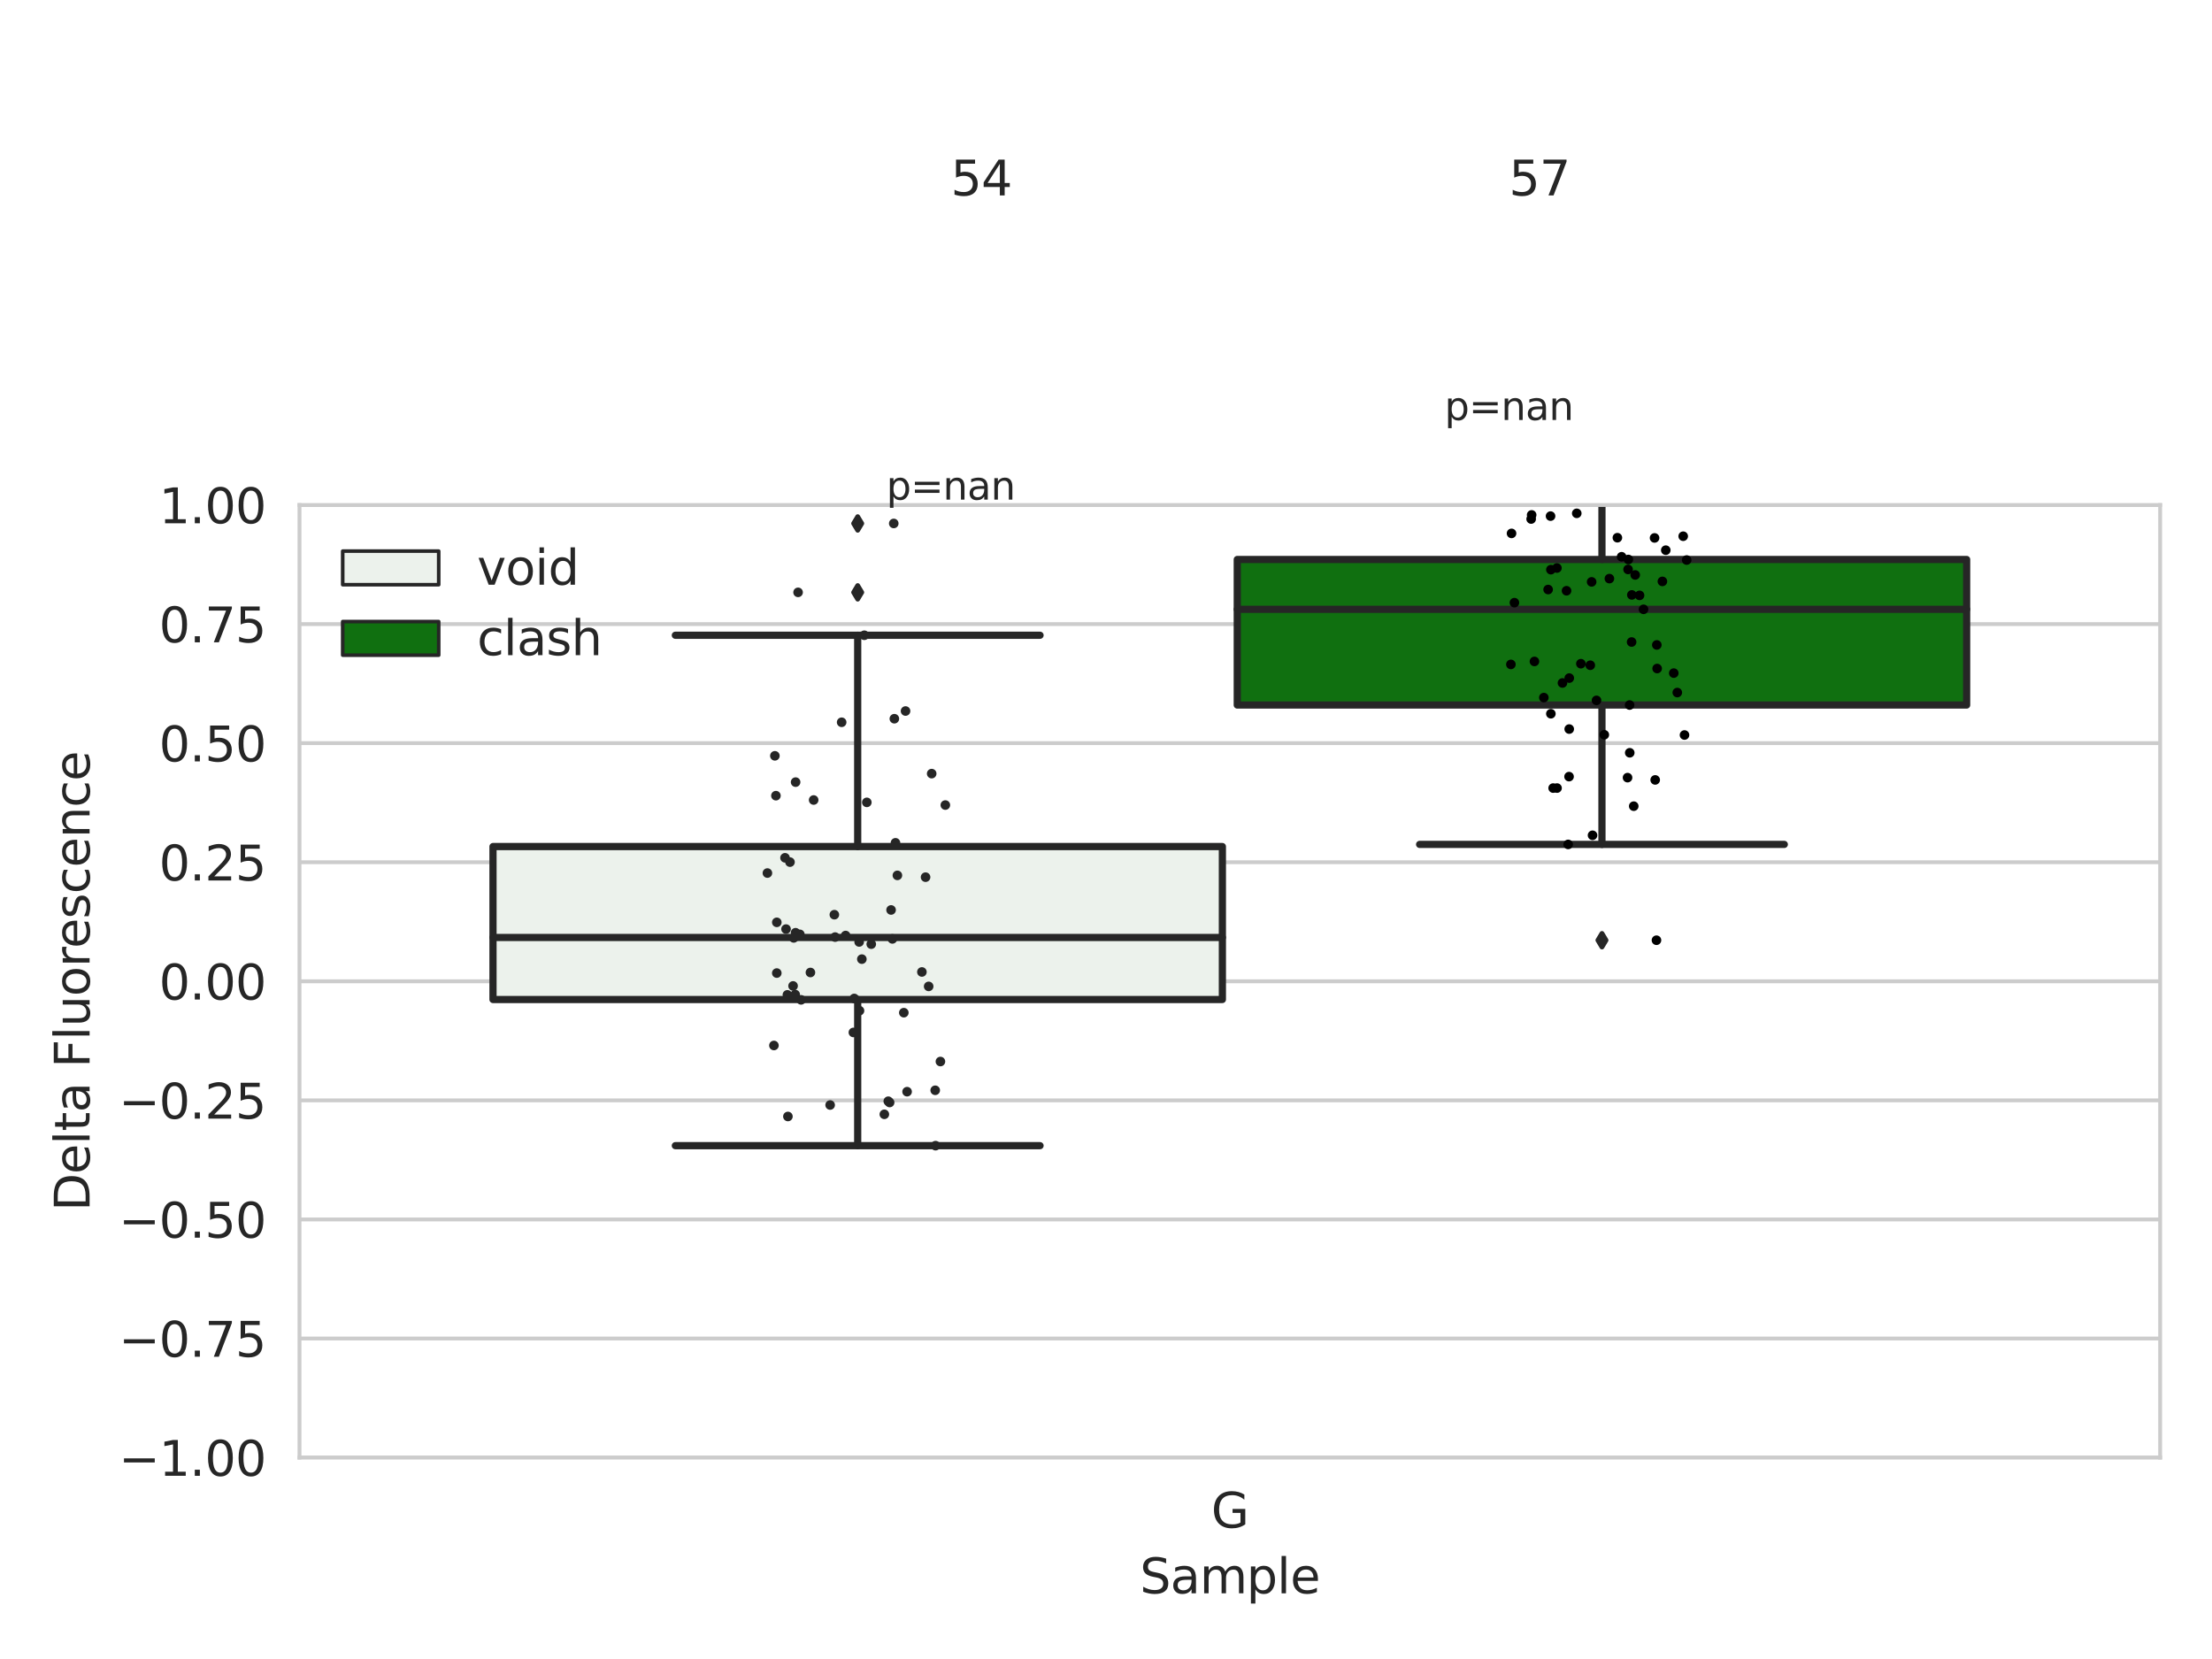 <?xml version="1.0" encoding="utf-8" standalone="no"?>
<!DOCTYPE svg PUBLIC "-//W3C//DTD SVG 1.1//EN"
  "http://www.w3.org/Graphics/SVG/1.1/DTD/svg11.dtd">
<svg xmlns:xlink="http://www.w3.org/1999/xlink" width="460.8pt" height="345.6pt" viewBox="0 0 460.8 345.6" xmlns="http://www.w3.org/2000/svg" version="1.1">
 <defs>
  <style type="text/css">*{stroke-linejoin: round; stroke-linecap: butt}</style>
 </defs>
 <g id="figure_1">
  <g id="patch_1">
   <path d="M 0 345.6 
L 460.8 345.6 
L 460.8 0 
L 0 0 
z
" style="fill: #ffffff"/>
  </g>
  <g id="axes_1">
   <g id="patch_2">
    <path d="M 62.39 303.64 
L 450 303.64 
L 450 105.206 
L 62.39 105.206 
z
" style="fill: #ffffff"/>
   </g>
   <g id="matplotlib.axis_1">
    <g id="xtick_1">
     <g id="text_1">
      <!-- G -->
      <g style="fill: #262626" transform="translate(252.321 318.238)scale(0.1 -0.1)">
       <defs>
        <path id="DejaVuSans-47" d="M 3809 666 
L 3809 1919 
L 2778 1919 
L 2778 2438 
L 4434 2438 
L 4434 434 
Q 4069 175 3628 42 
Q 3188 -91 2688 -91 
Q 1594 -91 976 548 
Q 359 1188 359 2328 
Q 359 3472 976 4111 
Q 1594 4750 2688 4750 
Q 3144 4750 3555 4637 
Q 3966 4525 4313 4306 
L 4313 3634 
Q 3963 3931 3569 4081 
Q 3175 4231 2741 4231 
Q 1884 4231 1454 3753 
Q 1025 3275 1025 2328 
Q 1025 1384 1454 906 
Q 1884 428 2741 428 
Q 3075 428 3337 486 
Q 3600 544 3809 666 
z
" transform="scale(0.016)"/>
       </defs>
       <use xlink:href="#DejaVuSans-47"/>
      </g>
     </g>
    </g>
    <g id="text_2">
     <!-- Sample -->
     <g style="fill: #262626" transform="translate(237.447 331.917)scale(0.1 -0.1)">
      <defs>
       <path id="DejaVuSans-53" d="M 3425 4513 
L 3425 3897 
Q 3066 4069 2747 4153 
Q 2428 4238 2131 4238 
Q 1616 4238 1336 4038 
Q 1056 3838 1056 3469 
Q 1056 3159 1242 3001 
Q 1428 2844 1947 2747 
L 2328 2669 
Q 3034 2534 3370 2195 
Q 3706 1856 3706 1288 
Q 3706 609 3251 259 
Q 2797 -91 1919 -91 
Q 1588 -91 1214 -16 
Q 841 59 441 206 
L 441 856 
Q 825 641 1194 531 
Q 1563 422 1919 422 
Q 2459 422 2753 634 
Q 3047 847 3047 1241 
Q 3047 1584 2836 1778 
Q 2625 1972 2144 2069 
L 1759 2144 
Q 1053 2284 737 2584 
Q 422 2884 422 3419 
Q 422 4038 858 4394 
Q 1294 4750 2059 4750 
Q 2388 4750 2728 4690 
Q 3069 4631 3425 4513 
z
" transform="scale(0.016)"/>
       <path id="DejaVuSans-61" d="M 2194 1759 
Q 1497 1759 1228 1600 
Q 959 1441 959 1056 
Q 959 750 1161 570 
Q 1363 391 1709 391 
Q 2188 391 2477 730 
Q 2766 1069 2766 1631 
L 2766 1759 
L 2194 1759 
z
M 3341 1997 
L 3341 0 
L 2766 0 
L 2766 531 
Q 2569 213 2275 61 
Q 1981 -91 1556 -91 
Q 1019 -91 701 211 
Q 384 513 384 1019 
Q 384 1609 779 1909 
Q 1175 2209 1959 2209 
L 2766 2209 
L 2766 2266 
Q 2766 2663 2505 2880 
Q 2244 3097 1772 3097 
Q 1472 3097 1187 3025 
Q 903 2953 641 2809 
L 641 3341 
Q 956 3463 1253 3523 
Q 1550 3584 1831 3584 
Q 2591 3584 2966 3190 
Q 3341 2797 3341 1997 
z
" transform="scale(0.016)"/>
       <path id="DejaVuSans-6d" d="M 3328 2828 
Q 3544 3216 3844 3400 
Q 4144 3584 4550 3584 
Q 5097 3584 5394 3201 
Q 5691 2819 5691 2113 
L 5691 0 
L 5113 0 
L 5113 2094 
Q 5113 2597 4934 2840 
Q 4756 3084 4391 3084 
Q 3944 3084 3684 2787 
Q 3425 2491 3425 1978 
L 3425 0 
L 2847 0 
L 2847 2094 
Q 2847 2600 2669 2842 
Q 2491 3084 2119 3084 
Q 1678 3084 1418 2786 
Q 1159 2488 1159 1978 
L 1159 0 
L 581 0 
L 581 3500 
L 1159 3500 
L 1159 2956 
Q 1356 3278 1631 3431 
Q 1906 3584 2284 3584 
Q 2666 3584 2933 3390 
Q 3200 3197 3328 2828 
z
" transform="scale(0.016)"/>
       <path id="DejaVuSans-70" d="M 1159 525 
L 1159 -1331 
L 581 -1331 
L 581 3500 
L 1159 3500 
L 1159 2969 
Q 1341 3281 1617 3432 
Q 1894 3584 2278 3584 
Q 2916 3584 3314 3078 
Q 3713 2572 3713 1747 
Q 3713 922 3314 415 
Q 2916 -91 2278 -91 
Q 1894 -91 1617 61 
Q 1341 213 1159 525 
z
M 3116 1747 
Q 3116 2381 2855 2742 
Q 2594 3103 2138 3103 
Q 1681 3103 1420 2742 
Q 1159 2381 1159 1747 
Q 1159 1113 1420 752 
Q 1681 391 2138 391 
Q 2594 391 2855 752 
Q 3116 1113 3116 1747 
z
" transform="scale(0.016)"/>
       <path id="DejaVuSans-6c" d="M 603 4863 
L 1178 4863 
L 1178 0 
L 603 0 
L 603 4863 
z
" transform="scale(0.016)"/>
       <path id="DejaVuSans-65" d="M 3597 1894 
L 3597 1613 
L 953 1613 
Q 991 1019 1311 708 
Q 1631 397 2203 397 
Q 2534 397 2845 478 
Q 3156 559 3463 722 
L 3463 178 
Q 3153 47 2828 -22 
Q 2503 -91 2169 -91 
Q 1331 -91 842 396 
Q 353 884 353 1716 
Q 353 2575 817 3079 
Q 1281 3584 2069 3584 
Q 2775 3584 3186 3129 
Q 3597 2675 3597 1894 
z
M 3022 2063 
Q 3016 2534 2758 2815 
Q 2500 3097 2075 3097 
Q 1594 3097 1305 2825 
Q 1016 2553 972 2059 
L 3022 2063 
z
" transform="scale(0.016)"/>
      </defs>
      <use xlink:href="#DejaVuSans-53"/>
      <use xlink:href="#DejaVuSans-61" x="63.477"/>
      <use xlink:href="#DejaVuSans-6d" x="124.756"/>
      <use xlink:href="#DejaVuSans-70" x="222.168"/>
      <use xlink:href="#DejaVuSans-6c" x="285.645"/>
      <use xlink:href="#DejaVuSans-65" x="313.428"/>
     </g>
    </g>
   </g>
   <g id="matplotlib.axis_2">
    <g id="ytick_1">
     <g id="line2d_1">
      <path d="M 62.39 303.64 
L 450 303.64 
" clip-path="url(#p26afe4740f)" style="fill: none; stroke: #cccccc; stroke-width: 0.8; stroke-linecap: round"/>
     </g>
     <g id="text_3">
      <!-- −1.00 -->
      <g style="fill: #262626" transform="translate(24.745 307.439)scale(0.1 -0.1)">
       <defs>
        <path id="DejaVuSans-2212" d="M 678 2272 
L 4684 2272 
L 4684 1741 
L 678 1741 
L 678 2272 
z
" transform="scale(0.016)"/>
        <path id="DejaVuSans-31" d="M 794 531 
L 1825 531 
L 1825 4091 
L 703 3866 
L 703 4441 
L 1819 4666 
L 2450 4666 
L 2450 531 
L 3481 531 
L 3481 0 
L 794 0 
L 794 531 
z
" transform="scale(0.016)"/>
        <path id="DejaVuSans-2e" d="M 684 794 
L 1344 794 
L 1344 0 
L 684 0 
L 684 794 
z
" transform="scale(0.016)"/>
        <path id="DejaVuSans-30" d="M 2034 4250 
Q 1547 4250 1301 3770 
Q 1056 3291 1056 2328 
Q 1056 1369 1301 889 
Q 1547 409 2034 409 
Q 2525 409 2770 889 
Q 3016 1369 3016 2328 
Q 3016 3291 2770 3770 
Q 2525 4250 2034 4250 
z
M 2034 4750 
Q 2819 4750 3233 4129 
Q 3647 3509 3647 2328 
Q 3647 1150 3233 529 
Q 2819 -91 2034 -91 
Q 1250 -91 836 529 
Q 422 1150 422 2328 
Q 422 3509 836 4129 
Q 1250 4750 2034 4750 
z
" transform="scale(0.016)"/>
       </defs>
       <use xlink:href="#DejaVuSans-2212"/>
       <use xlink:href="#DejaVuSans-31" x="83.789"/>
       <use xlink:href="#DejaVuSans-2e" x="147.412"/>
       <use xlink:href="#DejaVuSans-30" x="179.199"/>
       <use xlink:href="#DejaVuSans-30" x="242.822"/>
      </g>
     </g>
    </g>
    <g id="ytick_2">
     <g id="line2d_2">
      <path d="M 62.39 278.836 
L 450 278.836 
" clip-path="url(#p26afe4740f)" style="fill: none; stroke: #cccccc; stroke-width: 0.8; stroke-linecap: round"/>
     </g>
     <g id="text_4">
      <!-- −0.75 -->
      <g style="fill: #262626" transform="translate(24.745 282.635)scale(0.1 -0.1)">
       <defs>
        <path id="DejaVuSans-37" d="M 525 4666 
L 3525 4666 
L 3525 4397 
L 1831 0 
L 1172 0 
L 2766 4134 
L 525 4134 
L 525 4666 
z
" transform="scale(0.016)"/>
        <path id="DejaVuSans-35" d="M 691 4666 
L 3169 4666 
L 3169 4134 
L 1269 4134 
L 1269 2991 
Q 1406 3038 1543 3061 
Q 1681 3084 1819 3084 
Q 2600 3084 3056 2656 
Q 3513 2228 3513 1497 
Q 3513 744 3044 326 
Q 2575 -91 1722 -91 
Q 1428 -91 1123 -41 
Q 819 9 494 109 
L 494 744 
Q 775 591 1075 516 
Q 1375 441 1709 441 
Q 2250 441 2565 725 
Q 2881 1009 2881 1497 
Q 2881 1984 2565 2268 
Q 2250 2553 1709 2553 
Q 1456 2553 1204 2497 
Q 953 2441 691 2322 
L 691 4666 
z
" transform="scale(0.016)"/>
       </defs>
       <use xlink:href="#DejaVuSans-2212"/>
       <use xlink:href="#DejaVuSans-30" x="83.789"/>
       <use xlink:href="#DejaVuSans-2e" x="147.412"/>
       <use xlink:href="#DejaVuSans-37" x="179.199"/>
       <use xlink:href="#DejaVuSans-35" x="242.822"/>
      </g>
     </g>
    </g>
    <g id="ytick_3">
     <g id="line2d_3">
      <path d="M 62.39 254.032 
L 450 254.032 
" clip-path="url(#p26afe4740f)" style="fill: none; stroke: #cccccc; stroke-width: 0.8; stroke-linecap: round"/>
     </g>
     <g id="text_5">
      <!-- −0.50 -->
      <g style="fill: #262626" transform="translate(24.745 257.831)scale(0.1 -0.1)">
       <use xlink:href="#DejaVuSans-2212"/>
       <use xlink:href="#DejaVuSans-30" x="83.789"/>
       <use xlink:href="#DejaVuSans-2e" x="147.412"/>
       <use xlink:href="#DejaVuSans-35" x="179.199"/>
       <use xlink:href="#DejaVuSans-30" x="242.822"/>
      </g>
     </g>
    </g>
    <g id="ytick_4">
     <g id="line2d_4">
      <path d="M 62.39 229.227 
L 450 229.227 
" clip-path="url(#p26afe4740f)" style="fill: none; stroke: #cccccc; stroke-width: 0.8; stroke-linecap: round"/>
     </g>
     <g id="text_6">
      <!-- −0.25 -->
      <g style="fill: #262626" transform="translate(24.745 233.027)scale(0.1 -0.1)">
       <defs>
        <path id="DejaVuSans-32" d="M 1228 531 
L 3431 531 
L 3431 0 
L 469 0 
L 469 531 
Q 828 903 1448 1529 
Q 2069 2156 2228 2338 
Q 2531 2678 2651 2914 
Q 2772 3150 2772 3378 
Q 2772 3750 2511 3984 
Q 2250 4219 1831 4219 
Q 1534 4219 1204 4116 
Q 875 4013 500 3803 
L 500 4441 
Q 881 4594 1212 4672 
Q 1544 4750 1819 4750 
Q 2544 4750 2975 4387 
Q 3406 4025 3406 3419 
Q 3406 3131 3298 2873 
Q 3191 2616 2906 2266 
Q 2828 2175 2409 1742 
Q 1991 1309 1228 531 
z
" transform="scale(0.016)"/>
       </defs>
       <use xlink:href="#DejaVuSans-2212"/>
       <use xlink:href="#DejaVuSans-30" x="83.789"/>
       <use xlink:href="#DejaVuSans-2e" x="147.412"/>
       <use xlink:href="#DejaVuSans-32" x="179.199"/>
       <use xlink:href="#DejaVuSans-35" x="242.822"/>
      </g>
     </g>
    </g>
    <g id="ytick_5">
     <g id="line2d_5">
      <path d="M 62.39 204.423 
L 450 204.423 
" clip-path="url(#p26afe4740f)" style="fill: none; stroke: #cccccc; stroke-width: 0.8; stroke-linecap: round"/>
     </g>
     <g id="text_7">
      <!-- 0.00 -->
      <g style="fill: #262626" transform="translate(33.124 208.222)scale(0.1 -0.1)">
       <use xlink:href="#DejaVuSans-30"/>
       <use xlink:href="#DejaVuSans-2e" x="63.623"/>
       <use xlink:href="#DejaVuSans-30" x="95.41"/>
       <use xlink:href="#DejaVuSans-30" x="159.033"/>
      </g>
     </g>
    </g>
    <g id="ytick_6">
     <g id="line2d_6">
      <path d="M 62.39 179.619 
L 450 179.619 
" clip-path="url(#p26afe4740f)" style="fill: none; stroke: #cccccc; stroke-width: 0.8; stroke-linecap: round"/>
     </g>
     <g id="text_8">
      <!-- 0.25 -->
      <g style="fill: #262626" transform="translate(33.124 183.418)scale(0.1 -0.1)">
       <use xlink:href="#DejaVuSans-30"/>
       <use xlink:href="#DejaVuSans-2e" x="63.623"/>
       <use xlink:href="#DejaVuSans-32" x="95.41"/>
       <use xlink:href="#DejaVuSans-35" x="159.033"/>
      </g>
     </g>
    </g>
    <g id="ytick_7">
     <g id="line2d_7">
      <path d="M 62.39 154.815 
L 450 154.815 
" clip-path="url(#p26afe4740f)" style="fill: none; stroke: #cccccc; stroke-width: 0.8; stroke-linecap: round"/>
     </g>
     <g id="text_9">
      <!-- 0.50 -->
      <g style="fill: #262626" transform="translate(33.124 158.614)scale(0.1 -0.1)">
       <use xlink:href="#DejaVuSans-30"/>
       <use xlink:href="#DejaVuSans-2e" x="63.623"/>
       <use xlink:href="#DejaVuSans-35" x="95.41"/>
       <use xlink:href="#DejaVuSans-30" x="159.033"/>
      </g>
     </g>
    </g>
    <g id="ytick_8">
     <g id="line2d_8">
      <path d="M 62.39 130.011 
L 450 130.011 
" clip-path="url(#p26afe4740f)" style="fill: none; stroke: #cccccc; stroke-width: 0.8; stroke-linecap: round"/>
     </g>
     <g id="text_10">
      <!-- 0.75 -->
      <g style="fill: #262626" transform="translate(33.124 133.81)scale(0.1 -0.1)">
       <use xlink:href="#DejaVuSans-30"/>
       <use xlink:href="#DejaVuSans-2e" x="63.623"/>
       <use xlink:href="#DejaVuSans-37" x="95.41"/>
       <use xlink:href="#DejaVuSans-35" x="159.033"/>
      </g>
     </g>
    </g>
    <g id="ytick_9">
     <g id="line2d_9">
      <path d="M 62.39 105.206 
L 450 105.206 
" clip-path="url(#p26afe4740f)" style="fill: none; stroke: #cccccc; stroke-width: 0.8; stroke-linecap: round"/>
     </g>
     <g id="text_11">
      <!-- 1.00 -->
      <g style="fill: #262626" transform="translate(33.124 109.006)scale(0.1 -0.1)">
       <use xlink:href="#DejaVuSans-31"/>
       <use xlink:href="#DejaVuSans-2e" x="63.623"/>
       <use xlink:href="#DejaVuSans-30" x="95.41"/>
       <use xlink:href="#DejaVuSans-30" x="159.033"/>
      </g>
     </g>
    </g>
    <g id="text_12">
     <!-- Delta Fluorescence -->
     <g style="fill: #262626" transform="translate(18.665 252.29)rotate(-90)scale(0.1 -0.1)">
      <defs>
       <path id="DejaVuSans-44" d="M 1259 4147 
L 1259 519 
L 2022 519 
Q 2988 519 3436 956 
Q 3884 1394 3884 2338 
Q 3884 3275 3436 3711 
Q 2988 4147 2022 4147 
L 1259 4147 
z
M 628 4666 
L 1925 4666 
Q 3281 4666 3915 4102 
Q 4550 3538 4550 2338 
Q 4550 1131 3912 565 
Q 3275 0 1925 0 
L 628 0 
L 628 4666 
z
" transform="scale(0.016)"/>
       <path id="DejaVuSans-74" d="M 1172 4494 
L 1172 3500 
L 2356 3500 
L 2356 3053 
L 1172 3053 
L 1172 1153 
Q 1172 725 1289 603 
Q 1406 481 1766 481 
L 2356 481 
L 2356 0 
L 1766 0 
Q 1100 0 847 248 
Q 594 497 594 1153 
L 594 3053 
L 172 3053 
L 172 3500 
L 594 3500 
L 594 4494 
L 1172 4494 
z
" transform="scale(0.016)"/>
       <path id="DejaVuSans-20" transform="scale(0.016)"/>
       <path id="DejaVuSans-46" d="M 628 4666 
L 3309 4666 
L 3309 4134 
L 1259 4134 
L 1259 2759 
L 3109 2759 
L 3109 2228 
L 1259 2228 
L 1259 0 
L 628 0 
L 628 4666 
z
" transform="scale(0.016)"/>
       <path id="DejaVuSans-75" d="M 544 1381 
L 544 3500 
L 1119 3500 
L 1119 1403 
Q 1119 906 1312 657 
Q 1506 409 1894 409 
Q 2359 409 2629 706 
Q 2900 1003 2900 1516 
L 2900 3500 
L 3475 3500 
L 3475 0 
L 2900 0 
L 2900 538 
Q 2691 219 2414 64 
Q 2138 -91 1772 -91 
Q 1169 -91 856 284 
Q 544 659 544 1381 
z
M 1991 3584 
L 1991 3584 
z
" transform="scale(0.016)"/>
       <path id="DejaVuSans-6f" d="M 1959 3097 
Q 1497 3097 1228 2736 
Q 959 2375 959 1747 
Q 959 1119 1226 758 
Q 1494 397 1959 397 
Q 2419 397 2687 759 
Q 2956 1122 2956 1747 
Q 2956 2369 2687 2733 
Q 2419 3097 1959 3097 
z
M 1959 3584 
Q 2709 3584 3137 3096 
Q 3566 2609 3566 1747 
Q 3566 888 3137 398 
Q 2709 -91 1959 -91 
Q 1206 -91 779 398 
Q 353 888 353 1747 
Q 353 2609 779 3096 
Q 1206 3584 1959 3584 
z
" transform="scale(0.016)"/>
       <path id="DejaVuSans-72" d="M 2631 2963 
Q 2534 3019 2420 3045 
Q 2306 3072 2169 3072 
Q 1681 3072 1420 2755 
Q 1159 2438 1159 1844 
L 1159 0 
L 581 0 
L 581 3500 
L 1159 3500 
L 1159 2956 
Q 1341 3275 1631 3429 
Q 1922 3584 2338 3584 
Q 2397 3584 2469 3576 
Q 2541 3569 2628 3553 
L 2631 2963 
z
" transform="scale(0.016)"/>
       <path id="DejaVuSans-73" d="M 2834 3397 
L 2834 2853 
Q 2591 2978 2328 3040 
Q 2066 3103 1784 3103 
Q 1356 3103 1142 2972 
Q 928 2841 928 2578 
Q 928 2378 1081 2264 
Q 1234 2150 1697 2047 
L 1894 2003 
Q 2506 1872 2764 1633 
Q 3022 1394 3022 966 
Q 3022 478 2636 193 
Q 2250 -91 1575 -91 
Q 1294 -91 989 -36 
Q 684 19 347 128 
L 347 722 
Q 666 556 975 473 
Q 1284 391 1588 391 
Q 1994 391 2212 530 
Q 2431 669 2431 922 
Q 2431 1156 2273 1281 
Q 2116 1406 1581 1522 
L 1381 1569 
Q 847 1681 609 1914 
Q 372 2147 372 2553 
Q 372 3047 722 3315 
Q 1072 3584 1716 3584 
Q 2034 3584 2315 3537 
Q 2597 3491 2834 3397 
z
" transform="scale(0.016)"/>
       <path id="DejaVuSans-63" d="M 3122 3366 
L 3122 2828 
Q 2878 2963 2633 3030 
Q 2388 3097 2138 3097 
Q 1578 3097 1268 2742 
Q 959 2388 959 1747 
Q 959 1106 1268 751 
Q 1578 397 2138 397 
Q 2388 397 2633 464 
Q 2878 531 3122 666 
L 3122 134 
Q 2881 22 2623 -34 
Q 2366 -91 2075 -91 
Q 1284 -91 818 406 
Q 353 903 353 1747 
Q 353 2603 823 3093 
Q 1294 3584 2113 3584 
Q 2378 3584 2631 3529 
Q 2884 3475 3122 3366 
z
" transform="scale(0.016)"/>
       <path id="DejaVuSans-6e" d="M 3513 2113 
L 3513 0 
L 2938 0 
L 2938 2094 
Q 2938 2591 2744 2837 
Q 2550 3084 2163 3084 
Q 1697 3084 1428 2787 
Q 1159 2491 1159 1978 
L 1159 0 
L 581 0 
L 581 3500 
L 1159 3500 
L 1159 2956 
Q 1366 3272 1645 3428 
Q 1925 3584 2291 3584 
Q 2894 3584 3203 3211 
Q 3513 2838 3513 2113 
z
" transform="scale(0.016)"/>
      </defs>
      <use xlink:href="#DejaVuSans-44"/>
      <use xlink:href="#DejaVuSans-65" x="77.002"/>
      <use xlink:href="#DejaVuSans-6c" x="138.525"/>
      <use xlink:href="#DejaVuSans-74" x="166.309"/>
      <use xlink:href="#DejaVuSans-61" x="205.518"/>
      <use xlink:href="#DejaVuSans-20" x="266.797"/>
      <use xlink:href="#DejaVuSans-46" x="298.584"/>
      <use xlink:href="#DejaVuSans-6c" x="356.104"/>
      <use xlink:href="#DejaVuSans-75" x="383.887"/>
      <use xlink:href="#DejaVuSans-6f" x="447.266"/>
      <use xlink:href="#DejaVuSans-72" x="508.447"/>
      <use xlink:href="#DejaVuSans-65" x="547.311"/>
      <use xlink:href="#DejaVuSans-73" x="608.834"/>
      <use xlink:href="#DejaVuSans-63" x="660.934"/>
      <use xlink:href="#DejaVuSans-65" x="715.914"/>
      <use xlink:href="#DejaVuSans-6e" x="777.438"/>
      <use xlink:href="#DejaVuSans-63" x="840.816"/>
      <use xlink:href="#DejaVuSans-65" x="895.797"/>
     </g>
    </g>
   </g>
   <g id="patch_3">
    <path d="M 102.701 208.215 
L 254.645 208.215 
L 254.645 176.352 
L 102.701 176.352 
L 102.701 208.215 
z
" clip-path="url(#p26afe4740f)" style="fill: #ecf2ec; stroke: #262626; stroke-width: 1.5; stroke-linejoin: miter"/>
   </g>
   <g id="patch_4">
    <path d="M 257.745 146.87 
L 409.689 146.87 
L 409.689 116.549 
L 257.745 116.549 
L 257.745 146.87 
z
" clip-path="url(#p26afe4740f)" style="fill: #107010; stroke: #262626; stroke-width: 1.5; stroke-linejoin: miter"/>
   </g>
   <g id="patch_5">
    <path d="M 256.195 204.423 
L 256.195 204.423 
L 256.195 204.423 
L 256.195 204.423 
z
" clip-path="url(#p26afe4740f)" style="fill: #ecf2ec; stroke: #262626; stroke-width: 0.75; stroke-linejoin: miter"/>
   </g>
   <g id="patch_6">
    <path d="M 256.195 204.423 
L 256.195 204.423 
L 256.195 204.423 
L 256.195 204.423 
z
" clip-path="url(#p26afe4740f)" style="fill: #107010; stroke: #262626; stroke-width: 0.75; stroke-linejoin: miter"/>
   </g>
   <g id="PathCollection_1"/>
   <g id="PathCollection_2"/>
   <g id="line2d_10">
    <path d="M 178.673 208.215 
L 178.673 238.664 
" clip-path="url(#p26afe4740f)" style="fill: none; stroke: #262626; stroke-width: 1.5; stroke-linecap: round"/>
   </g>
   <g id="line2d_11">
    <path d="M 178.673 176.352 
L 178.673 132.335 
" clip-path="url(#p26afe4740f)" style="fill: none; stroke: #262626; stroke-width: 1.5; stroke-linecap: round"/>
   </g>
   <g id="line2d_12">
    <path d="M 140.687 238.664 
L 216.659 238.664 
" clip-path="url(#p26afe4740f)" style="fill: none; stroke: #262626; stroke-width: 1.5; stroke-linecap: round"/>
   </g>
   <g id="line2d_13">
    <path d="M 140.687 132.335 
L 216.659 132.335 
" clip-path="url(#p26afe4740f)" style="fill: none; stroke: #262626; stroke-width: 1.5; stroke-linecap: round"/>
   </g>
   <g id="line2d_14">
    <defs>
     <path id="m3ad4f9af5f" d="M -0 1.414 
L 0.849 0 
L 0 -1.414 
L -0.849 -0 
z
" style="stroke: #262626; stroke-linejoin: miter"/>
    </defs>
    <g clip-path="url(#p26afe4740f)">
     <use xlink:href="#m3ad4f9af5f" x="178.673" y="123.399" style="fill: #262626; stroke: #262626; stroke-linejoin: miter"/>
     <use xlink:href="#m3ad4f9af5f" x="178.673" y="109.045" style="fill: #262626; stroke: #262626; stroke-linejoin: miter"/>
    </g>
   </g>
   <g id="line2d_15">
    <path d="M 333.717 146.87 
L 333.717 175.905 
" clip-path="url(#p26afe4740f)" style="fill: none; stroke: #262626; stroke-width: 1.5; stroke-linecap: round"/>
   </g>
   <g id="line2d_16">
    <path d="M 333.717 116.549 
L 333.717 92.457 
" clip-path="url(#p26afe4740f)" style="fill: none; stroke: #262626; stroke-width: 1.5; stroke-linecap: round"/>
   </g>
   <g id="line2d_17">
    <path d="M 295.731 175.905 
L 371.703 175.905 
" clip-path="url(#p26afe4740f)" style="fill: none; stroke: #262626; stroke-width: 1.5; stroke-linecap: round"/>
   </g>
   <g id="line2d_18">
    <path d="M 295.731 92.457 
L 371.703 92.457 
" clip-path="url(#p26afe4740f)" style="fill: none; stroke: #262626; stroke-width: 1.5; stroke-linecap: round"/>
   </g>
   <g id="line2d_19">
    <g clip-path="url(#p26afe4740f)">
     <use xlink:href="#m3ad4f9af5f" x="333.717" y="195.866" style="fill: #262626; stroke: #262626; stroke-linejoin: miter"/>
    </g>
   </g>
   <g id="line2d_20">
    <path d="M 102.701 195.295 
L 254.645 195.295 
" clip-path="url(#p26afe4740f)" style="fill: none; stroke: #262626; stroke-width: 1.5; stroke-linecap: round"/>
   </g>
   <g id="line2d_21">
    <path d="M 257.745 126.934 
L 409.689 126.934 
" clip-path="url(#p26afe4740f)" style="fill: none; stroke: #262626; stroke-width: 1.5; stroke-linecap: round"/>
   </g>
   <g id="patch_7">
    <path d="M 62.39 303.64 
L 62.39 105.206 
" style="fill: none; stroke: #cccccc; stroke-width: 0.8; stroke-linejoin: miter; stroke-linecap: square"/>
   </g>
   <g id="patch_8">
    <path d="M 450 303.64 
L 450 105.206 
" style="fill: none; stroke: #cccccc; stroke-width: 0.8; stroke-linejoin: miter; stroke-linecap: square"/>
   </g>
   <g id="patch_9">
    <path d="M 62.39 303.64 
L 450 303.64 
" style="fill: none; stroke: #cccccc; stroke-width: 0.8; stroke-linejoin: miter; stroke-linecap: square"/>
   </g>
   <g id="patch_10">
    <path d="M 62.39 105.206 
L 450 105.206 
" style="fill: none; stroke: #cccccc; stroke-width: 0.8; stroke-linejoin: miter; stroke-linecap: square"/>
   </g>
   <g id="PathCollection_3">
    <defs>
     <path id="C0_0_fbddcefea6" d="M 0 1 
C 0.265 1 0.52 0.895 0.707 0.707 
C 0.895 0.52 1 0.265 1 -0 
C 1 -0.265 0.895 -0.52 0.707 -0.707 
C 0.52 -0.895 0.265 -1 0 -1 
C -0.265 -1 -0.52 -0.895 -0.707 -0.707 
C -0.895 -0.52 -1 -0.265 -1 0 
C -1 0.265 -0.895 0.52 -0.707 0.707 
C -0.52 0.895 -0.265 1 0 1 
z
"/>
    </defs>
    <g clip-path="url(#p26afe4740f)">
     <use xlink:href="#C0_0_fbddcefea6" x="161.819" y="202.706" style="fill: #262626"/>
    </g>
    <g clip-path="url(#p26afe4740f)">
     <use xlink:href="#C0_0_fbddcefea6" x="165.212" y="205.387" style="fill: #262626"/>
    </g>
    <g clip-path="url(#p26afe4740f)">
     <use xlink:href="#C0_0_fbddcefea6" x="165.732" y="194.304" style="fill: #262626"/>
    </g>
    <g clip-path="url(#p26afe4740f)">
     <use xlink:href="#C0_0_fbddcefea6" x="192.814" y="182.73" style="fill: #262626"/>
    </g>
    <g clip-path="url(#p26afe4740f)">
     <use xlink:href="#C0_0_fbddcefea6" x="168.826" y="202.587" style="fill: #262626"/>
    </g>
    <g clip-path="url(#p26afe4740f)">
     <use xlink:href="#C0_0_fbddcefea6" x="185.628" y="189.561" style="fill: #262626"/>
    </g>
    <g clip-path="url(#p26afe4740f)">
     <use xlink:href="#C0_0_fbddcefea6" x="173.812" y="190.547" style="fill: #262626"/>
    </g>
    <g clip-path="url(#p26afe4740f)">
     <use xlink:href="#C0_0_fbddcefea6" x="161.639" y="165.755" style="fill: #262626"/>
    </g>
    <g clip-path="url(#p26afe4740f)">
     <use xlink:href="#C0_0_fbddcefea6" x="188.282" y="210.959" style="fill: #262626"/>
    </g>
    <g clip-path="url(#p26afe4740f)">
     <use xlink:href="#C0_0_fbddcefea6" x="194.893" y="238.664" style="fill: #262626"/>
    </g>
    <g clip-path="url(#p26afe4740f)">
     <use xlink:href="#C0_0_fbddcefea6" x="161.422" y="157.451" style="fill: #262626"/>
    </g>
    <g clip-path="url(#p26afe4740f)">
     <use xlink:href="#C0_0_fbddcefea6" x="164.027" y="207.246" style="fill: #262626"/>
    </g>
    <g clip-path="url(#p26afe4740f)">
     <use xlink:href="#C0_0_fbddcefea6" x="165.658" y="207.189" style="fill: #262626"/>
    </g>
    <g clip-path="url(#p26afe4740f)">
     <use xlink:href="#C0_0_fbddcefea6" x="177.777" y="215.077" style="fill: #262626"/>
    </g>
    <g clip-path="url(#p26afe4740f)">
     <use xlink:href="#C0_0_fbddcefea6" x="173.967" y="195.211" style="fill: #262626"/>
    </g>
    <g clip-path="url(#p26afe4740f)">
     <use xlink:href="#C0_0_fbddcefea6" x="184.226" y="232.13" style="fill: #262626"/>
    </g>
    <g clip-path="url(#p26afe4740f)">
     <use xlink:href="#C0_0_fbddcefea6" x="181.499" y="196.683" style="fill: #262626"/>
    </g>
    <g clip-path="url(#p26afe4740f)">
     <use xlink:href="#C0_0_fbddcefea6" x="186.312" y="149.722" style="fill: #262626"/>
    </g>
    <g clip-path="url(#p26afe4740f)">
     <use xlink:href="#C0_0_fbddcefea6" x="185.325" y="229.669" style="fill: #262626"/>
    </g>
    <g clip-path="url(#p26afe4740f)">
     <use xlink:href="#C0_0_fbddcefea6" x="166.881" y="208.287" style="fill: #262626"/>
    </g>
    <g clip-path="url(#p26afe4740f)">
     <use xlink:href="#C0_0_fbddcefea6" x="179.539" y="199.803" style="fill: #262626"/>
    </g>
    <g clip-path="url(#p26afe4740f)">
     <use xlink:href="#C0_0_fbddcefea6" x="163.536" y="178.695" style="fill: #262626"/>
    </g>
    <g clip-path="url(#p26afe4740f)">
     <use xlink:href="#C0_0_fbddcefea6" x="164.569" y="179.594" style="fill: #262626"/>
    </g>
    <g clip-path="url(#p26afe4740f)">
     <use xlink:href="#C0_0_fbddcefea6" x="177.957" y="207.998" style="fill: #262626"/>
    </g>
    <g clip-path="url(#p26afe4740f)">
     <use xlink:href="#C0_0_fbddcefea6" x="166.255" y="123.399" style="fill: #262626"/>
    </g>
    <g clip-path="url(#p26afe4740f)">
     <use xlink:href="#C0_0_fbddcefea6" x="176.161" y="194.888" style="fill: #262626"/>
    </g>
    <g clip-path="url(#p26afe4740f)">
     <use xlink:href="#C0_0_fbddcefea6" x="188.641" y="148.12" style="fill: #262626"/>
    </g>
    <g clip-path="url(#p26afe4740f)">
     <use xlink:href="#C0_0_fbddcefea6" x="175.331" y="150.463" style="fill: #262626"/>
    </g>
    <g clip-path="url(#p26afe4740f)">
     <use xlink:href="#C0_0_fbddcefea6" x="194.087" y="161.16" style="fill: #262626"/>
    </g>
    <g clip-path="url(#p26afe4740f)">
     <use xlink:href="#C0_0_fbddcefea6" x="180.575" y="167.147" style="fill: #262626"/>
    </g>
    <g clip-path="url(#p26afe4740f)">
     <use xlink:href="#C0_0_fbddcefea6" x="164.136" y="232.583" style="fill: #262626"/>
    </g>
    <g clip-path="url(#p26afe4740f)">
     <use xlink:href="#C0_0_fbddcefea6" x="178.978" y="196.224" style="fill: #262626"/>
    </g>
    <g clip-path="url(#p26afe4740f)">
     <use xlink:href="#C0_0_fbddcefea6" x="186.942" y="182.356" style="fill: #262626"/>
    </g>
    <g clip-path="url(#p26afe4740f)">
     <use xlink:href="#C0_0_fbddcefea6" x="172.934" y="230.195" style="fill: #262626"/>
    </g>
    <g clip-path="url(#p26afe4740f)">
     <use xlink:href="#C0_0_fbddcefea6" x="186.546" y="175.572" style="fill: #262626"/>
    </g>
    <g clip-path="url(#p26afe4740f)">
     <use xlink:href="#C0_0_fbddcefea6" x="161.823" y="192.139" style="fill: #262626"/>
    </g>
    <g clip-path="url(#p26afe4740f)">
     <use xlink:href="#C0_0_fbddcefea6" x="185.902" y="195.587" style="fill: #262626"/>
    </g>
    <g clip-path="url(#p26afe4740f)">
     <use xlink:href="#C0_0_fbddcefea6" x="185.047" y="229.405" style="fill: #262626"/>
    </g>
    <g clip-path="url(#p26afe4740f)">
     <use xlink:href="#C0_0_fbddcefea6" x="169.499" y="166.656" style="fill: #262626"/>
    </g>
    <g clip-path="url(#p26afe4740f)">
     <use xlink:href="#C0_0_fbddcefea6" x="188.965" y="227.419" style="fill: #262626"/>
    </g>
    <g clip-path="url(#p26afe4740f)">
     <use xlink:href="#C0_0_fbddcefea6" x="179.048" y="210.547" style="fill: #262626"/>
    </g>
    <g clip-path="url(#p26afe4740f)">
     <use xlink:href="#C0_0_fbddcefea6" x="193.457" y="205.484" style="fill: #262626"/>
    </g>
    <g clip-path="url(#p26afe4740f)">
     <use xlink:href="#C0_0_fbddcefea6" x="165.352" y="195.379" style="fill: #262626"/>
    </g>
    <g clip-path="url(#p26afe4740f)">
     <use xlink:href="#C0_0_fbddcefea6" x="194.821" y="227.126" style="fill: #262626"/>
    </g>
    <g clip-path="url(#p26afe4740f)">
     <use xlink:href="#C0_0_fbddcefea6" x="186.184" y="109.045" style="fill: #262626"/>
    </g>
    <g clip-path="url(#p26afe4740f)">
     <use xlink:href="#C0_0_fbddcefea6" x="195.907" y="221.135" style="fill: #262626"/>
    </g>
    <g clip-path="url(#p26afe4740f)">
     <use xlink:href="#C0_0_fbddcefea6" x="166.626" y="194.641" style="fill: #262626"/>
    </g>
    <g clip-path="url(#p26afe4740f)">
     <use xlink:href="#C0_0_fbddcefea6" x="196.932" y="167.708" style="fill: #262626"/>
    </g>
    <g clip-path="url(#p26afe4740f)">
     <use xlink:href="#C0_0_fbddcefea6" x="165.741" y="162.931" style="fill: #262626"/>
    </g>
    <g clip-path="url(#p26afe4740f)">
     <use xlink:href="#C0_0_fbddcefea6" x="161.224" y="217.791" style="fill: #262626"/>
    </g>
    <g clip-path="url(#p26afe4740f)">
     <use xlink:href="#C0_0_fbddcefea6" x="159.865" y="181.872" style="fill: #262626"/>
    </g>
    <g clip-path="url(#p26afe4740f)">
     <use xlink:href="#C0_0_fbddcefea6" x="180.053" y="132.335" style="fill: #262626"/>
    </g>
    <g clip-path="url(#p26afe4740f)">
     <use xlink:href="#C0_0_fbddcefea6" x="192.048" y="202.478" style="fill: #262626"/>
    </g>
    <g clip-path="url(#p26afe4740f)">
     <use xlink:href="#C0_0_fbddcefea6" x="163.747" y="193.545" style="fill: #262626"/>
    </g>
   </g>
   <g id="PathCollection_4">
    <defs>
     <path id="C1_0_2e839feb04" d="M 0 1 
C 0.265 1 0.52 0.895 0.707 0.707 
C 0.895 0.52 1 0.265 1 -0 
C 1 -0.265 0.895 -0.52 0.707 -0.707 
C 0.52 -0.895 0.265 -1 0 -1 
C -0.265 -1 -0.52 -0.895 -0.707 -0.707 
C -0.895 -0.52 -1 -0.265 -1 0 
C -1 0.265 -0.895 0.52 -0.707 0.707 
C -0.52 0.895 -0.265 1 0 1 
z
"/>
    </defs>
    <g clip-path="url(#p26afe4740f)">
     <use xlink:href="#C1_0_2e839feb04" x="324.358" y="164.169"/>
    </g>
    <g clip-path="url(#p26afe4740f)">
     <use xlink:href="#C1_0_2e839feb04" x="334.206" y="153.065"/>
    </g>
    <g clip-path="url(#p26afe4740f)">
     <use xlink:href="#C1_0_2e839feb04" x="326.677" y="175.905"/>
    </g>
    <g clip-path="url(#p26afe4740f)">
     <use xlink:href="#C1_0_2e839feb04" x="323.55" y="164.171"/>
    </g>
    <g clip-path="url(#p26afe4740f)">
     <use xlink:href="#C1_0_2e839feb04" x="351.365" y="116.665"/>
    </g>
    <g clip-path="url(#p26afe4740f)">
     <use xlink:href="#C1_0_2e839feb04" x="326.861" y="161.785"/>
    </g>
    <g clip-path="url(#p26afe4740f)">
     <use xlink:href="#C1_0_2e839feb04" x="315.482" y="125.546"/>
    </g>
    <g clip-path="url(#p26afe4740f)">
     <use xlink:href="#C1_0_2e839feb04" x="339.047" y="161.996"/>
    </g>
    <g clip-path="url(#p26afe4740f)">
     <use xlink:href="#C1_0_2e839feb04" x="348.81" y="103.549"/>
    </g>
    <g clip-path="url(#p26afe4740f)">
     <use xlink:href="#C1_0_2e839feb04" x="314.881" y="111.116"/>
    </g>
    <g clip-path="url(#p26afe4740f)">
     <use xlink:href="#C1_0_2e839feb04" x="324.338" y="118.33"/>
    </g>
    <g clip-path="url(#p26afe4740f)">
     <use xlink:href="#C1_0_2e839feb04" x="339.894" y="133.741"/>
    </g>
    <g clip-path="url(#p26afe4740f)">
     <use xlink:href="#C1_0_2e839feb04" x="325.492" y="142.274"/>
    </g>
    <g clip-path="url(#p26afe4740f)">
     <use xlink:href="#C1_0_2e839feb04" x="323.074" y="148.685"/>
    </g>
    <g clip-path="url(#p26afe4740f)">
     <use xlink:href="#C1_0_2e839feb04" x="321.901" y="92.457"/>
    </g>
    <g clip-path="url(#p26afe4740f)">
     <use xlink:href="#C1_0_2e839feb04" x="342.381" y="126.934"/>
    </g>
    <g clip-path="url(#p26afe4740f)">
     <use xlink:href="#C1_0_2e839feb04" x="344.676" y="112.059"/>
    </g>
    <g clip-path="url(#p26afe4740f)">
     <use xlink:href="#C1_0_2e839feb04" x="321.611" y="145.319"/>
    </g>
    <g clip-path="url(#p26afe4740f)">
     <use xlink:href="#C1_0_2e839feb04" x="340.646" y="119.773"/>
    </g>
    <g clip-path="url(#p26afe4740f)">
     <use xlink:href="#C1_0_2e839feb04" x="335.267" y="120.536"/>
    </g>
    <g clip-path="url(#p26afe4740f)">
     <use xlink:href="#C1_0_2e839feb04" x="326.906" y="141.256"/>
    </g>
    <g clip-path="url(#p26afe4740f)">
     <use xlink:href="#C1_0_2e839feb04" x="326.898" y="151.876"/>
    </g>
    <g clip-path="url(#p26afe4740f)">
     <use xlink:href="#C1_0_2e839feb04" x="329.325" y="138.261"/>
    </g>
    <g clip-path="url(#p26afe4740f)">
     <use xlink:href="#C1_0_2e839feb04" x="349.412" y="144.271"/>
    </g>
    <g clip-path="url(#p26afe4740f)">
     <use xlink:href="#C1_0_2e839feb04" x="322.504" y="122.811"/>
    </g>
    <g clip-path="url(#p26afe4740f)">
     <use xlink:href="#C1_0_2e839feb04" x="345.213" y="139.267"/>
    </g>
    <g clip-path="url(#p26afe4740f)">
     <use xlink:href="#C1_0_2e839feb04" x="319.071" y="107.268"/>
    </g>
    <g clip-path="url(#p26afe4740f)">
     <use xlink:href="#C1_0_2e839feb04" x="344.807" y="162.471"/>
    </g>
    <g clip-path="url(#p26afe4740f)">
     <use xlink:href="#C1_0_2e839feb04" x="328.467" y="106.935"/>
    </g>
    <g clip-path="url(#p26afe4740f)">
     <use xlink:href="#C1_0_2e839feb04" x="341.115" y="101.639"/>
    </g>
    <g clip-path="url(#p26afe4740f)">
     <use xlink:href="#C1_0_2e839feb04" x="339.477" y="146.87"/>
    </g>
    <g clip-path="url(#p26afe4740f)">
     <use xlink:href="#C1_0_2e839feb04" x="323.081" y="118.672"/>
    </g>
    <g clip-path="url(#p26afe4740f)">
     <use xlink:href="#C1_0_2e839feb04" x="331.567" y="121.214"/>
    </g>
    <g clip-path="url(#p26afe4740f)">
     <use xlink:href="#C1_0_2e839feb04" x="339.506" y="156.817"/>
    </g>
    <g clip-path="url(#p26afe4740f)">
     <use xlink:href="#C1_0_2e839feb04" x="339.159" y="118.626"/>
    </g>
    <g clip-path="url(#p26afe4740f)">
     <use xlink:href="#C1_0_2e839feb04" x="318.968" y="108.122"/>
    </g>
    <g clip-path="url(#p26afe4740f)">
     <use xlink:href="#C1_0_2e839feb04" x="345.073" y="195.866"/>
    </g>
    <g clip-path="url(#p26afe4740f)">
     <use xlink:href="#C1_0_2e839feb04" x="314.746" y="138.409"/>
    </g>
    <g clip-path="url(#p26afe4740f)">
     <use xlink:href="#C1_0_2e839feb04" x="319.653" y="137.79"/>
    </g>
    <g clip-path="url(#p26afe4740f)">
     <use xlink:href="#C1_0_2e839feb04" x="348.675" y="140.221"/>
    </g>
    <g clip-path="url(#p26afe4740f)">
     <use xlink:href="#C1_0_2e839feb04" x="339.943" y="123.933"/>
    </g>
    <g clip-path="url(#p26afe4740f)">
     <use xlink:href="#C1_0_2e839feb04" x="350.22" y="99.201"/>
    </g>
    <g clip-path="url(#p26afe4740f)">
     <use xlink:href="#C1_0_2e839feb04" x="323.008" y="107.515"/>
    </g>
    <g clip-path="url(#p26afe4740f)">
     <use xlink:href="#C1_0_2e839feb04" x="347.013" y="114.612"/>
    </g>
    <g clip-path="url(#p26afe4740f)">
     <use xlink:href="#C1_0_2e839feb04" x="339.219" y="116.549"/>
    </g>
    <g clip-path="url(#p26afe4740f)">
     <use xlink:href="#C1_0_2e839feb04" x="350.914" y="153.115"/>
    </g>
    <g clip-path="url(#p26afe4740f)">
     <use xlink:href="#C1_0_2e839feb04" x="346.309" y="121.116"/>
    </g>
    <g clip-path="url(#p26afe4740f)">
     <use xlink:href="#C1_0_2e839feb04" x="336.931" y="112.014"/>
    </g>
    <g clip-path="url(#p26afe4740f)">
     <use xlink:href="#C1_0_2e839feb04" x="350.642" y="111.705"/>
    </g>
    <g clip-path="url(#p26afe4740f)">
     <use xlink:href="#C1_0_2e839feb04" x="341.549" y="124.026"/>
    </g>
    <g clip-path="url(#p26afe4740f)">
     <use xlink:href="#C1_0_2e839feb04" x="332.582" y="145.902"/>
    </g>
    <g clip-path="url(#p26afe4740f)">
     <use xlink:href="#C1_0_2e839feb04" x="340.338" y="167.94"/>
    </g>
    <g clip-path="url(#p26afe4740f)">
     <use xlink:href="#C1_0_2e839feb04" x="337.812" y="115.982"/>
    </g>
    <g clip-path="url(#p26afe4740f)">
     <use xlink:href="#C1_0_2e839feb04" x="331.286" y="138.583"/>
    </g>
    <g clip-path="url(#p26afe4740f)">
     <use xlink:href="#C1_0_2e839feb04" x="326.337" y="123.066"/>
    </g>
    <g clip-path="url(#p26afe4740f)">
     <use xlink:href="#C1_0_2e839feb04" x="345.145" y="134.351"/>
    </g>
    <g clip-path="url(#p26afe4740f)">
     <use xlink:href="#C1_0_2e839feb04" x="331.755" y="174.006"/>
    </g>
   </g>
   <g id="text_13">
    <!-- 54 -->
    <g style="fill: #262626" transform="translate(198.054 40.715)scale(0.1 -0.1)">
     <defs>
      <path id="DejaVuSans-34" d="M 2419 4116 
L 825 1625 
L 2419 1625 
L 2419 4116 
z
M 2253 4666 
L 3047 4666 
L 3047 1625 
L 3713 1625 
L 3713 1100 
L 3047 1100 
L 3047 0 
L 2419 0 
L 2419 1100 
L 313 1100 
L 313 1709 
L 2253 4666 
z
" transform="scale(0.016)"/>
     </defs>
     <use xlink:href="#DejaVuSans-35"/>
     <use xlink:href="#DejaVuSans-34" x="63.623"/>
    </g>
   </g>
   <g id="text_14">
    <!-- p=nan -->
    <g style="fill: #262626" transform="translate(184.641 104.085)scale(0.08 -0.08)">
     <defs>
      <path id="DejaVuSans-3d" d="M 678 2906 
L 4684 2906 
L 4684 2381 
L 678 2381 
L 678 2906 
z
M 678 1631 
L 4684 1631 
L 4684 1100 
L 678 1100 
L 678 1631 
z
" transform="scale(0.016)"/>
     </defs>
     <use xlink:href="#DejaVuSans-70"/>
     <use xlink:href="#DejaVuSans-3d" x="63.477"/>
     <use xlink:href="#DejaVuSans-6e" x="147.266"/>
     <use xlink:href="#DejaVuSans-61" x="210.645"/>
     <use xlink:href="#DejaVuSans-6e" x="271.924"/>
    </g>
   </g>
   <g id="text_15">
    <!-- 57 -->
    <g style="fill: #262626" transform="translate(314.337 40.715)scale(0.1 -0.1)">
     <use xlink:href="#DejaVuSans-35"/>
     <use xlink:href="#DejaVuSans-37" x="63.623"/>
    </g>
   </g>
   <g id="text_16">
    <!-- p=nan -->
    <g style="fill: #262626" transform="translate(300.924 87.496)scale(0.08 -0.08)">
     <use xlink:href="#DejaVuSans-70"/>
     <use xlink:href="#DejaVuSans-3d" x="63.477"/>
     <use xlink:href="#DejaVuSans-6e" x="147.266"/>
     <use xlink:href="#DejaVuSans-61" x="210.645"/>
     <use xlink:href="#DejaVuSans-6e" x="271.924"/>
    </g>
   </g>
   <g id="legend_1">
    <g id="patch_11">
     <path d="M 71.39 121.805 
L 91.39 121.805 
L 91.39 114.805 
L 71.39 114.805 
z
" style="fill: #ecf2ec; stroke: #262626; stroke-width: 0.75; stroke-linejoin: miter"/>
    </g>
    <g id="text_17">
     <!-- void -->
     <g style="fill: #262626" transform="translate(99.39 121.805)scale(0.1 -0.1)">
      <defs>
       <path id="DejaVuSans-76" d="M 191 3500 
L 800 3500 
L 1894 563 
L 2988 3500 
L 3597 3500 
L 2284 0 
L 1503 0 
L 191 3500 
z
" transform="scale(0.016)"/>
       <path id="DejaVuSans-69" d="M 603 3500 
L 1178 3500 
L 1178 0 
L 603 0 
L 603 3500 
z
M 603 4863 
L 1178 4863 
L 1178 4134 
L 603 4134 
L 603 4863 
z
" transform="scale(0.016)"/>
       <path id="DejaVuSans-64" d="M 2906 2969 
L 2906 4863 
L 3481 4863 
L 3481 0 
L 2906 0 
L 2906 525 
Q 2725 213 2448 61 
Q 2172 -91 1784 -91 
Q 1150 -91 751 415 
Q 353 922 353 1747 
Q 353 2572 751 3078 
Q 1150 3584 1784 3584 
Q 2172 3584 2448 3432 
Q 2725 3281 2906 2969 
z
M 947 1747 
Q 947 1113 1208 752 
Q 1469 391 1925 391 
Q 2381 391 2643 752 
Q 2906 1113 2906 1747 
Q 2906 2381 2643 2742 
Q 2381 3103 1925 3103 
Q 1469 3103 1208 2742 
Q 947 2381 947 1747 
z
" transform="scale(0.016)"/>
      </defs>
      <use xlink:href="#DejaVuSans-76"/>
      <use xlink:href="#DejaVuSans-6f" x="59.18"/>
      <use xlink:href="#DejaVuSans-69" x="120.361"/>
      <use xlink:href="#DejaVuSans-64" x="148.145"/>
     </g>
    </g>
    <g id="patch_12">
     <path d="M 71.39 136.483 
L 91.39 136.483 
L 91.39 129.483 
L 71.39 129.483 
z
" style="fill: #107010; stroke: #262626; stroke-width: 0.75; stroke-linejoin: miter"/>
    </g>
    <g id="text_18">
     <!-- clash -->
     <g style="fill: #262626" transform="translate(99.39 136.483)scale(0.1 -0.1)">
      <defs>
       <path id="DejaVuSans-68" d="M 3513 2113 
L 3513 0 
L 2938 0 
L 2938 2094 
Q 2938 2591 2744 2837 
Q 2550 3084 2163 3084 
Q 1697 3084 1428 2787 
Q 1159 2491 1159 1978 
L 1159 0 
L 581 0 
L 581 4863 
L 1159 4863 
L 1159 2956 
Q 1366 3272 1645 3428 
Q 1925 3584 2291 3584 
Q 2894 3584 3203 3211 
Q 3513 2838 3513 2113 
z
" transform="scale(0.016)"/>
      </defs>
      <use xlink:href="#DejaVuSans-63"/>
      <use xlink:href="#DejaVuSans-6c" x="54.98"/>
      <use xlink:href="#DejaVuSans-61" x="82.764"/>
      <use xlink:href="#DejaVuSans-73" x="144.043"/>
      <use xlink:href="#DejaVuSans-68" x="196.143"/>
     </g>
    </g>
   </g>
  </g>
 </g>
 <defs>
  <clipPath id="p26afe4740f">
   <rect x="62.39" y="105.206" width="387.61" height="198.434"/>
  </clipPath>
 </defs>
</svg>
